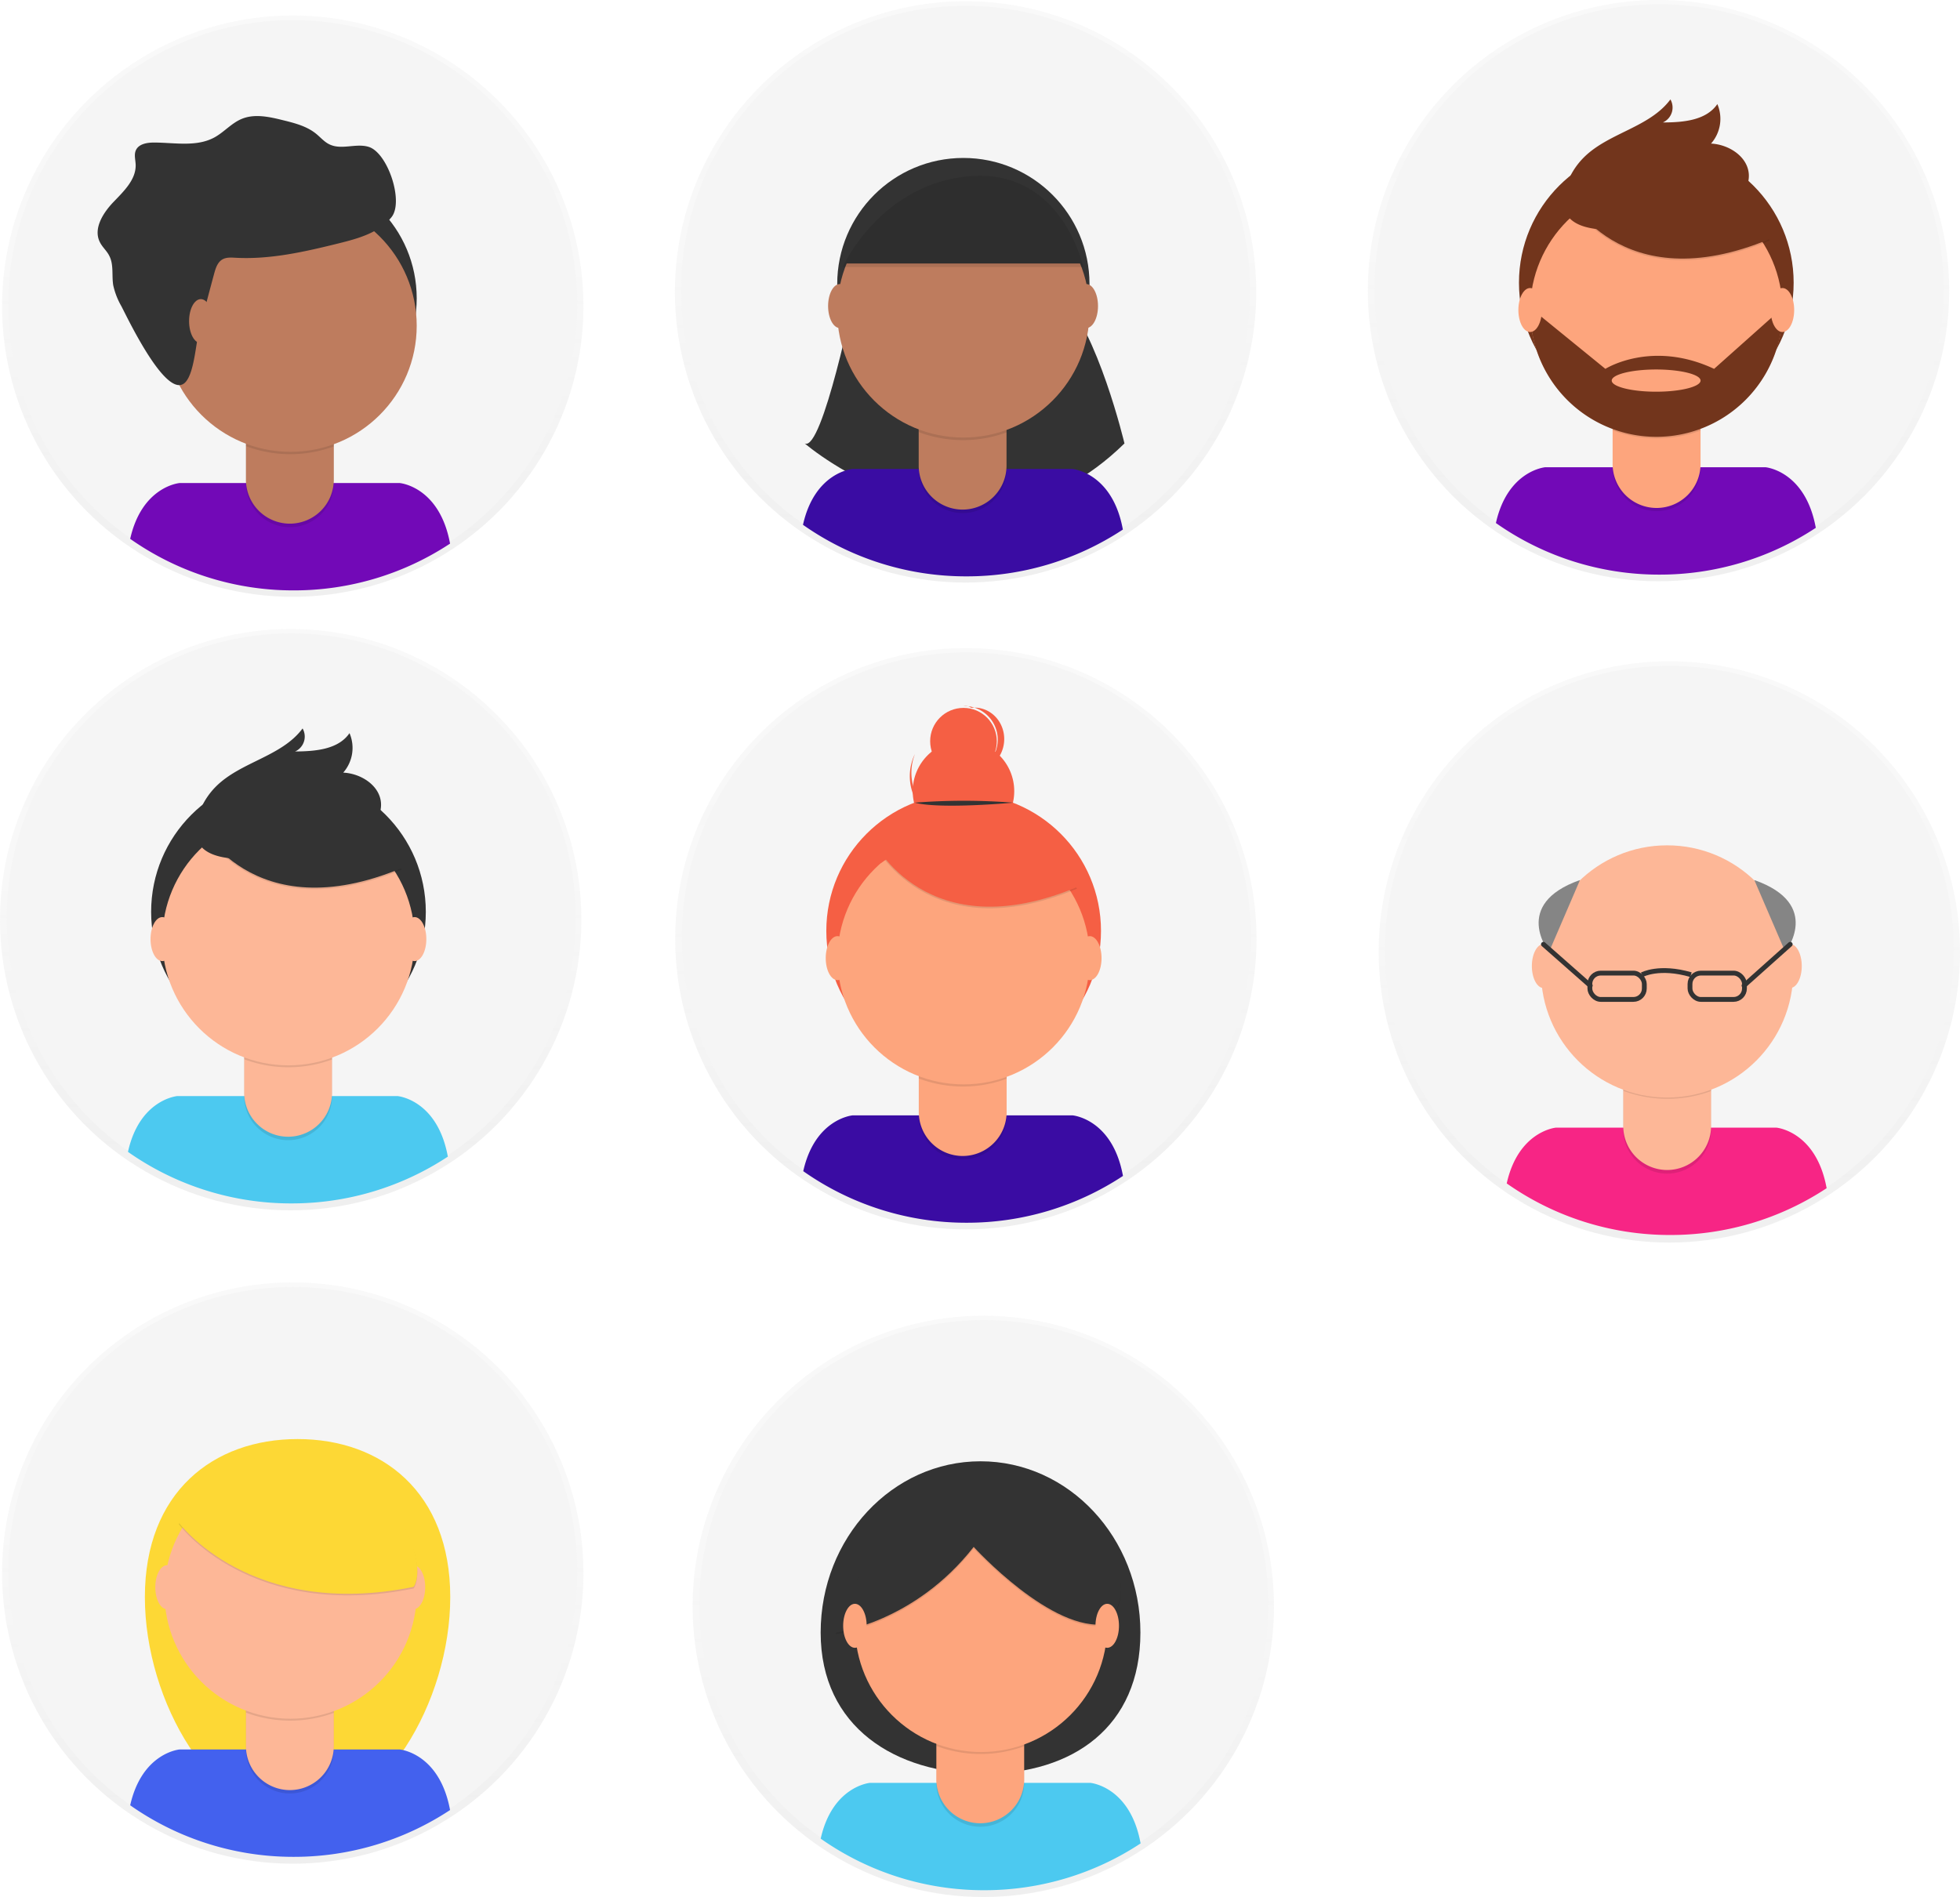 <svg xmlns="http://www.w3.org/2000/svg" xmlns:xlink="http://www.w3.org/1999/xlink" viewBox="0 0 814.04 788"><defs><linearGradient id="linear-gradient" x1="-442.41" y1="2052.09" x2="-442.41" y2="2293.54" gradientTransform="matrix(1, 0, 0, -1, 564, 2300)" gradientUnits="userSpaceOnUse"><stop offset="0" stop-color="gray" stop-opacity="0.25"/><stop offset="0.54" stop-color="gray" stop-opacity="0.12"/><stop offset="1" stop-color="gray" stop-opacity="0.1"/></linearGradient><linearGradient id="linear-gradient-2" x1="-162.85" y1="1789.34" x2="-162.85" y2="2030.79" xlink:href="#linear-gradient"/><linearGradient id="linear-gradient-3" x1="-162.97" y1="2058.02" x2="-162.97" y2="2299.47" xlink:href="#linear-gradient"/><linearGradient id="linear-gradient-4" x1="124.82" y1="2058.55" x2="124.82" y2="2300" xlink:href="#linear-gradient"/><linearGradient id="linear-gradient-5" x1="-443.27" y1="1797.24" x2="-443.27" y2="2038.69" xlink:href="#linear-gradient"/><linearGradient id="linear-gradient-6" x1="129.32" y1="1783.86" x2="129.32" y2="2025.31" xlink:href="#linear-gradient"/><linearGradient id="linear-gradient-7" x1="-442.41" y1="1525.84" x2="-442.41" y2="1767.29" xlink:href="#linear-gradient"/><linearGradient id="linear-gradient-8" x1="-155.61" y1="1512" x2="-155.61" y2="1753.45" xlink:href="#linear-gradient"/></defs><g id="Layer_2" data-name="Layer 2"><g id="Layer_2-2" data-name="Layer 2"><g style="opacity:0.5"><circle cx="121.59" cy="127.18" r="120.73" style="fill:url(#linear-gradient)"/></g><circle cx="121.59" cy="126.53" r="118.17" style="fill:#f5f5f5"/><path d="M121.92,245.24a117.61,117.61,0,0,0,65-19.43C182.53,202,166,200.65,166,200.65H74.59S59,201.93,54.07,223.83A117.61,117.61,0,0,0,121.92,245.24Z" style="fill:#7209b7"/><circle cx="120.68" cy="123.92" r="52.39" style="fill:#333"/><path d="M102.14,171.46h36.49v29.28A18.24,18.24,0,0,1,120.39,219h0a18.25,18.25,0,0,1-18.24-18.28h0V171.46Z" style="opacity:0.1;isolation:isolate"/><path d="M105.62,170h29.52a3.49,3.49,0,0,1,3.49,3.49h0v25.75a18.26,18.26,0,0,1-18.24,18.28h0a18.25,18.25,0,0,1-18.24-18.28h0V173.49A3.49,3.49,0,0,1,105.62,170Z" style="fill:#be7c5e"/><path d="M102.15,185.33a52.39,52.39,0,0,0,36.48.11V181H102.15Z" style="opacity:0.1;isolation:isolate"/><circle cx="120.68" cy="135.3" r="52.39" style="fill:#be7c5e"/><path d="M88.94,113.69c.62-2.26,1.39-4.75,3.42-5.92,1.6-.94,3.59-.8,5.45-.7,14.48.79,28.83-2.51,42.92-6,8.05-2,16.66-4.37,21.87-10.86S161,63.37,153.09,61c-5.21-1.59-11.25,1.38-16.19-1-2.19-1-3.81-3-5.71-4.51-3.88-3.12-8.87-4.38-13.7-5.57-5.65-1.4-11.76-2.76-17.12-.52C96.2,51.13,93.16,54.78,89.21,57c-7.51,4.17-16.66,2.23-25.27,2.21-2.91,0-6.37.58-7.53,3.25-.78,1.81-.16,3.87-.07,5.84.25,6.25-4.91,11.12-9.23,15.63s-8.41,11-5.68,16.55c1,2.14,3,3.75,4,5.87,1.87,3.66.93,8.09,1.6,12.14a30.51,30.51,0,0,0,3.41,8.75c3.21,6.25,19.33,39.9,26.73,31.35,3.59-4.17,4.17-16.21,5.62-21.63Q85.82,125.24,88.94,113.69Z" style="fill:#333"/><ellipse cx="83.41" cy="133.39" rx="4.88" ry="9.14" style="fill:#be7c5e"/><g style="opacity:0.5"><circle cx="401.15" cy="389.94" r="120.73" style="fill:url(#linear-gradient-2)"/></g><circle cx="401.38" cy="389.17" r="118.17" style="fill:#f5f5f5"/><path d="M401.48,507.91a117.59,117.59,0,0,0,64.92-19.44c-4.35-23.79-20.93-25.16-20.93-25.16H354.13s-15.62,1.29-20.52,23.18A117.61,117.61,0,0,0,401.48,507.91Z" style="fill:#3a0ca3"/><circle cx="400.23" cy="386.68" r="57.04" style="fill:#f55f44"/><path d="M381.59,434.13h36.49v29.24a18.26,18.26,0,0,1-18.24,18.27h0a18.25,18.25,0,0,1-18.24-18.27h0V434.13Z" style="opacity:0.1;isolation:isolate"/><path d="M385.07,432.67h29.52a3.49,3.49,0,0,1,3.49,3.49h0v25.75a18.26,18.26,0,0,1-18.24,18.27h0a18.25,18.25,0,0,1-18.24-18.27h0V436.16a3.48,3.48,0,0,1,3.48-3.49h0Z" style="fill:#fda57d"/><path d="M381.6,448a52.39,52.39,0,0,0,36.48.1v-4.49H381.6Z" style="opacity:0.1;isolation:isolate"/><circle cx="400.23" cy="398.05" r="52.39" style="fill:#fda57d"/><circle cx="400.16" cy="328.65" r="21.08" style="fill:#f55f44"/><circle cx="400.16" cy="307.89" r="13.84" style="fill:#f55f44"/><path d="M391,340.22a21.08,21.08,0,0,1-11-27c-.15.29-.29.59-.43.89a21.09,21.09,0,0,0,38.48,17.26c.14-.3.26-.6.39-.91A21.09,21.09,0,0,1,391,340.22Z" style="fill:#f55f44"/><path d="M362.93,350.4S385,395.2,447.3,369.15l-14.5-22.74-25.7-9.23Z" style="opacity:0.1;isolation:isolate"/><path d="M362.93,349.74S385,394.53,447.3,368.49l-14.5-22.74-25.7-9.23Z" style="fill:#f55f44"/><path d="M379.94,333.42a262.26,262.26,0,0,1,40.81,0S390.6,336.23,379.94,333.42Z" style="fill:#333"/><path d="M403.32,294a3.87,3.87,0,0,0-3.12-.73h.8a14,14,0,0,1,13.39,14.4,13.85,13.85,0,0,1-11.31,13.16,13.84,13.84,0,0,0,14-13.71c.07-7.64-6.07-13.89-13.71-13.12Z" style="fill:#f55f44"/><ellipse cx="347.83" cy="398" rx="4.88" ry="9.14" style="fill:#fda57d"/><ellipse cx="452.62" cy="398" rx="4.88" ry="9.14" style="fill:#fda57d"/><polygon points="359.62 351.06 369.84 345.79 372.14 354.24 365.88 358.5 359.62 351.06" style="fill:#f55f44"/><g style="opacity:0.5"><circle cx="401.03" cy="121.26" r="120.73" style="fill:url(#linear-gradient-3)"/></g><circle cx="401.03" cy="120.6" r="118.17" style="fill:#f5f5f5"/><path d="M354.94,121.85s-13.4,66-20.71,62.35c0,0,70.52,60.92,132.79,0,0,0-11-46.52-26.8-62.35Z" style="fill:#333"/><path d="M401.36,239.41a117.67,117.67,0,0,0,65-19.44c-4.36-23.79-20.93-25.16-20.93-25.16H354S338.39,196.09,333.5,218A117.58,117.58,0,0,0,401.36,239.41Z" style="fill:#3a0ca3"/><circle cx="400.11" cy="118" r="52.39" style="fill:#333"/><path d="M381.55,165.63h36.53v29.24a18.27,18.27,0,0,1-18.23,18.27h0a18.26,18.26,0,0,1-18.25-18.27V165.63Z" style="opacity:0.1;isolation:isolate"/><path d="M385,164.17h29.55a3.49,3.49,0,0,1,3.49,3.49h0v25.75a18.27,18.27,0,0,1-18.23,18.27h0a18.26,18.26,0,0,1-18.25-18.27h0V167.65A3.48,3.48,0,0,1,385,164.17Z" style="fill:#be7c5e"/><path d="M381.6,179.5a52.39,52.39,0,0,0,36.48.1v-4.49H381.6Z" style="opacity:0.1;isolation:isolate"/><circle cx="400.11" cy="129.36" r="52.39" style="fill:#be7c5e"/><path d="M350,109.44h99.9s-8.53-40.33-46.29-37.76S350,109.44,350,109.44Z" style="fill:#333"/><ellipse cx="348.81" cy="127.13" rx="4.88" ry="9.14" style="fill:#be7c5e"/><ellipse cx="451.15" cy="127.13" rx="4.88" ry="9.14" style="fill:#be7c5e"/><path d="M350,110.9h99.9s-8.53-40.33-46.29-37.76S350,110.9,350,110.9Z" style="opacity:0.1;isolation:isolate"/><g style="opacity:0.5"><circle cx="688.82" cy="120.73" r="120.73" style="fill:url(#linear-gradient-4)"/></g><circle cx="689.05" cy="119.94" r="118.17" style="fill:#f5f5f5"/><path d="M689.15,238.69a117.56,117.56,0,0,0,65-19.44c-4.36-23.8-20.93-25.17-20.93-25.17H641.82s-15.63,1.28-20.53,23.18A117.66,117.66,0,0,0,689.15,238.69Z" style="fill:#7209b7"/><circle cx="687.91" cy="117.45" r="57.04" style="fill:#72351c"/><path d="M669.79,164.9h36.49v29.16a18.22,18.22,0,0,1-18.21,18.26h0A18.23,18.23,0,0,1,669.8,194.1V164.9Z" style="opacity:0.1;isolation:isolate"/><path d="M673.27,163.44h29.52a3.49,3.49,0,0,1,3.49,3.49v25.75A18.26,18.26,0,0,1,688,211h0a18.26,18.26,0,0,1-18.24-18.27V166.93a3.48,3.48,0,0,1,3.48-3.49Z" style="fill:#fda57d"/><path d="M669.8,178.77a52.39,52.39,0,0,0,36.48.1v-4.49H669.8Z" style="opacity:0.1;isolation:isolate"/><circle cx="687.91" cy="128.83" r="52.39" style="fill:#fda57d"/><path d="M650.6,81.18S672.67,126,735,99.93l-14.5-22.74L694.78,68Z" style="opacity:0.1;isolation:isolate"/><path d="M650.6,80.53S672.67,125.32,735,99.28l-14.5-22.74-25.7-9.23Z" style="fill:#72351c"/><path d="M650.4,77.49a30.25,30.25,0,0,1,7.5-12.19c10.3-10.19,27.2-12.34,35.87-24a6.78,6.78,0,0,1-2.52,9.25c-.2.11-.4.22-.61.31,8.33,0,17.93-.78,22.62-7.62a15.54,15.54,0,0,1-2.62,16.4C718,60,725.85,65,726.33,72.36c.31,4.89-2.75,9.53-6.78,12.34s-8.89,4.08-13.68,5.12C691.89,92.94,641.27,105.87,650.4,77.49Z" style="fill:#72351c"/><path d="M740.3,129.14h-1.39l-27,24.08c-26-12.19-45.15,0-45.15,0l-28.33-23.07-2.86.36a52.39,52.39,0,0,0,104.76-1.34Zm-52.46,33.57c-10.19,0-18.45-2.09-18.45-4.62s8.26-4.61,18.45-4.61,18.45,2.08,18.45,4.61-8.26,4.62-18.46,4.62Z" style="fill:#72351c"/><ellipse cx="635.5" cy="128.78" rx="4.88" ry="9.14" style="fill:#fda57d"/><ellipse cx="740.29" cy="128.78" rx="4.88" ry="9.14" style="fill:#fda57d"/><g style="opacity:0.5"><circle cx="120.73" cy="382.03" r="120.73" style="fill:url(#linear-gradient-5)"/></g><circle cx="120.95" cy="381.26" r="118.17" style="fill:#f5f5f5"/><path d="M121.06,499.88A117.6,117.6,0,0,0,186,480.45c-4.35-23.8-20.93-25.16-20.93-25.16H73.67S58,456.57,53.15,478.47A117.63,117.63,0,0,0,121.06,499.88Z" style="fill:#4cc9f0"/><circle cx="119.81" cy="378.77" r="57.04" style="fill:#333"/><path d="M101.41,426.1H137.9v29.28a18.24,18.24,0,0,1-18.24,18.24h0a18.26,18.26,0,0,1-18.24-18.28h0V426.1Z" style="opacity:0.1;isolation:isolate"/><path d="M105.07,424.64h29.35a3.49,3.49,0,0,1,3.48,3.49h0v25.81a18.24,18.24,0,0,1-18.24,18.24h0a18.25,18.25,0,0,1-18.24-18.26h0V428.12a3.49,3.49,0,0,1,3.49-3.49h.16Z" style="fill:#fdb797"/><path d="M101.42,440a52.39,52.39,0,0,0,36.48.1v-4.52H101.42Z" style="opacity:0.1;isolation:isolate"/><circle cx="119.81" cy="390.15" r="52.39" style="fill:#fdb797"/><path d="M82.5,342.49s22.08,44.79,84.38,18.75l-14.5-22.74-25.7-9.23Z" style="opacity:0.1;isolation:isolate"/><path d="M82.5,341.83s22.08,44.79,84.38,18.75l-14.5-22.74-25.7-9.23Z" style="fill:#333"/><path d="M82.31,338.79a30.18,30.18,0,0,1,7.5-12.2c10.3-10.19,27.2-12.33,35.86-24a6.79,6.79,0,0,1-2.51,9.26c-.2.11-.4.21-.61.3,8.33-.05,17.93-.78,22.61-7.61a15.55,15.55,0,0,1-2.61,16.4c7.35.33,15.21,5.32,15.69,12.67.31,4.9-2.75,9.53-6.78,12.35s-8.9,4.09-13.69,5.15C123.79,354.26,73.18,367.19,82.31,338.79Z" style="fill:#333"/><ellipse cx="67.4" cy="390.09" rx="4.88" ry="9.14" style="fill:#fdb797"/><ellipse cx="172.19" cy="390.09" rx="4.88" ry="9.14" style="fill:#fdb797"/><g style="opacity:0.5"><circle cx="693.32" cy="395.42" r="120.73" style="fill:url(#linear-gradient-6)"/></g><circle cx="693.32" cy="394.76" r="118.17" style="fill:#f5f5f5"/><path d="M693.65,513a117.56,117.56,0,0,0,65-19.44c-4.35-23.79-20.93-25.16-20.93-25.16H646.31s-15.63,1.28-20.53,23.18A117.61,117.61,0,0,0,693.65,513Z" style="fill:#f72585"/><path d="M674.18,440h36.48v29.24a18.26,18.26,0,0,1-18.24,18.27h0a18.24,18.24,0,0,1-18.24-18.26h0V440Z" style="opacity:0.1;isolation:isolate"/><path d="M677.66,438.51h29.51a3.49,3.49,0,0,1,3.49,3.49v25.75A18.26,18.26,0,0,1,692.42,486h0a18.24,18.24,0,0,1-18.24-18.26h0V442a3.48,3.48,0,0,1,3.48-3.49Z" style="fill:#fdb797"/><path d="M674.18,453.11a52.39,52.39,0,0,0,36.48.1v-4.49H674.18Z" style="opacity:0.1;isolation:isolate"/><circle cx="692.4" cy="403.53" r="52.39" style="fill:#fdb797"/><ellipse cx="641.1" cy="401.29" rx="4.88" ry="9.14" style="fill:#fdb797"/><ellipse cx="743.44" cy="401.29" rx="4.88" ry="9.14" style="fill:#fdb797"/><rect x="660.31" y="404.21" width="22.62" height="10.94" rx="4.53" style="fill:none;stroke:#333;stroke-miterlimit:10;stroke-width:2px"/><rect x="701.9" y="404.21" width="22.62" height="10.94" rx="4.53" style="fill:none;stroke:#333;stroke-miterlimit:10;stroke-width:2px"/><path d="M682,404.87s7.1-3.86,20.31,0" style="fill:none;stroke:#333;stroke-miterlimit:10;stroke-width:2px"/><path d="M728.62,365.56l12.86,29.87S757.2,375.61,728.62,365.56Z" style="fill:#858585"/><line x1="724.33" y1="409.39" x2="743.52" y2="392.25" style="fill:none;stroke:#333;stroke-linecap:round;stroke-linejoin:round;stroke-width:2px"/><path d="M656.2,365.56l-12.85,29.87S627.63,375.61,656.2,365.56Z" style="fill:#858585"/><line x1="660.48" y1="409.39" x2="641.03" y2="392.25" style="fill:none;stroke:#333;stroke-linecap:round;stroke-linejoin:round;stroke-width:2px"/><g style="opacity:0.5"><circle cx="121.59" cy="653.43" r="120.73" style="fill:url(#linear-gradient-7)"/></g><circle cx="121.59" cy="652.77" r="118.17" style="fill:#f5f5f5"/><path d="M187,663.4c0,43.52-28.4,92-63.43,92s-63.4-48.45-63.4-92,28.4-65.63,63.43-65.63S187,619.89,187,663.4Z" style="fill:#fdd835"/><path d="M121.92,771.31a117.62,117.62,0,0,0,65-19.44C182.53,728.08,166,726.71,166,726.71H74.59S59,728,54.07,749.89A117.69,117.69,0,0,0,121.92,771.31Z" style="fill:#4361ee"/><path d="M102.14,697.53h36.49v29.24A18.26,18.26,0,0,1,120.39,745h0a18.25,18.25,0,0,1-18.24-18.27V697.53Z" style="opacity:0.1;isolation:isolate"/><path d="M105.62,696.07h29.52a3.49,3.49,0,0,1,3.49,3.49v25.75a18.26,18.26,0,0,1-18.24,18.27h0a18.25,18.25,0,0,1-18.24-18.27V699.56A3.48,3.48,0,0,1,105.62,696.07Z" style="fill:#fdb797"/><path d="M102.15,711.4a52.39,52.39,0,0,0,36.48.1V707H102.15Z" style="opacity:0.1;isolation:isolate"/><circle cx="120.68" cy="661.55" r="52.39" style="fill:#fdb797"/><ellipse cx="69.38" cy="659.31" rx="4.88" ry="9.14" style="fill:#fdb797"/><ellipse cx="171.72" cy="659.31" rx="4.88" ry="9.14" style="fill:#fdb797"/><path d="M74.26,633.13s29.62,40.53,97.54,26.69c0,0,7.58-9.23-10.87-37.57S91.07,598.53,74.26,633.13Z" style="opacity:0.1;isolation:isolate"/><path d="M74.26,632.47S103.88,673,171.8,659.16c0,0,7.58-9.23-10.87-37.56S91.07,597.88,74.26,632.47Z" style="fill:#fdd835"/><g style="opacity:0.5"><circle cx="408.39" cy="667.27" r="120.73" style="fill:url(#linear-gradient-8)"/></g><circle cx="408.63" cy="666.5" r="118.17" style="fill:#f5f5f5"/><path d="M473.64,678.15c0,39.32-28.24,58.66-64.92,58.66s-67.88-19.34-67.88-58.66S370.57,607,407.24,607,473.64,638.8,473.64,678.15Z" style="fill:#333"/><path d="M408.72,785.17a117.59,117.59,0,0,0,65-19.44c-4.35-23.79-20.93-25.16-20.93-25.16H361.38s-15.62,1.29-20.52,23.18A117.58,117.58,0,0,0,408.72,785.17Z" style="fill:#4cc9f0"/><path d="M388.92,711.39h36.45v29.17a18.21,18.21,0,0,1-18.18,18.25h-.08a18.22,18.22,0,0,1-18.22-18.22v-29.2Z" style="opacity:0.1;isolation:isolate"/><path d="M392.39,709.93h29.5a3.48,3.48,0,0,1,3.48,3.49V739.1a18.26,18.26,0,0,1-18.25,18.26h0a18.24,18.24,0,0,1-18.23-18.24V713.4a3.48,3.48,0,0,1,3.48-3.48Z" style="fill:#fda57d"/><path d="M388.89,725.26a52.39,52.39,0,0,0,36.48.1v-4.49H388.89Z" style="opacity:0.1;isolation:isolate"/><circle cx="407.48" cy="675.38" r="52.39" style="fill:#fda57d"/><path d="M347.1,678.81s32.63-4,57.3-35.59c0,0,32.62,35.92,55.35,32,0,0,13.18-13.84,0-27.68s-23.39-31.3-40.85-29S380,621.79,370.79,630,347.1,678.81,347.1,678.81Z" style="opacity:0.1;isolation:isolate"/><path d="M347.1,678.15s32.63-4,57.3-35.58c0,0,32.62,35.91,55.35,32,0,0,13.18-13.85,0-27.68s-23.39-31.31-40.85-29-38.85,3.25-48.07,11.58S347.1,678.15,347.1,678.15Z" style="fill:#333"/><ellipse cx="355.07" cy="675.34" rx="4.88" ry="9.14" style="fill:#fda57d"/><ellipse cx="459.86" cy="675.34" rx="4.88" ry="9.14" style="fill:#fda57d"/></g></g></svg>